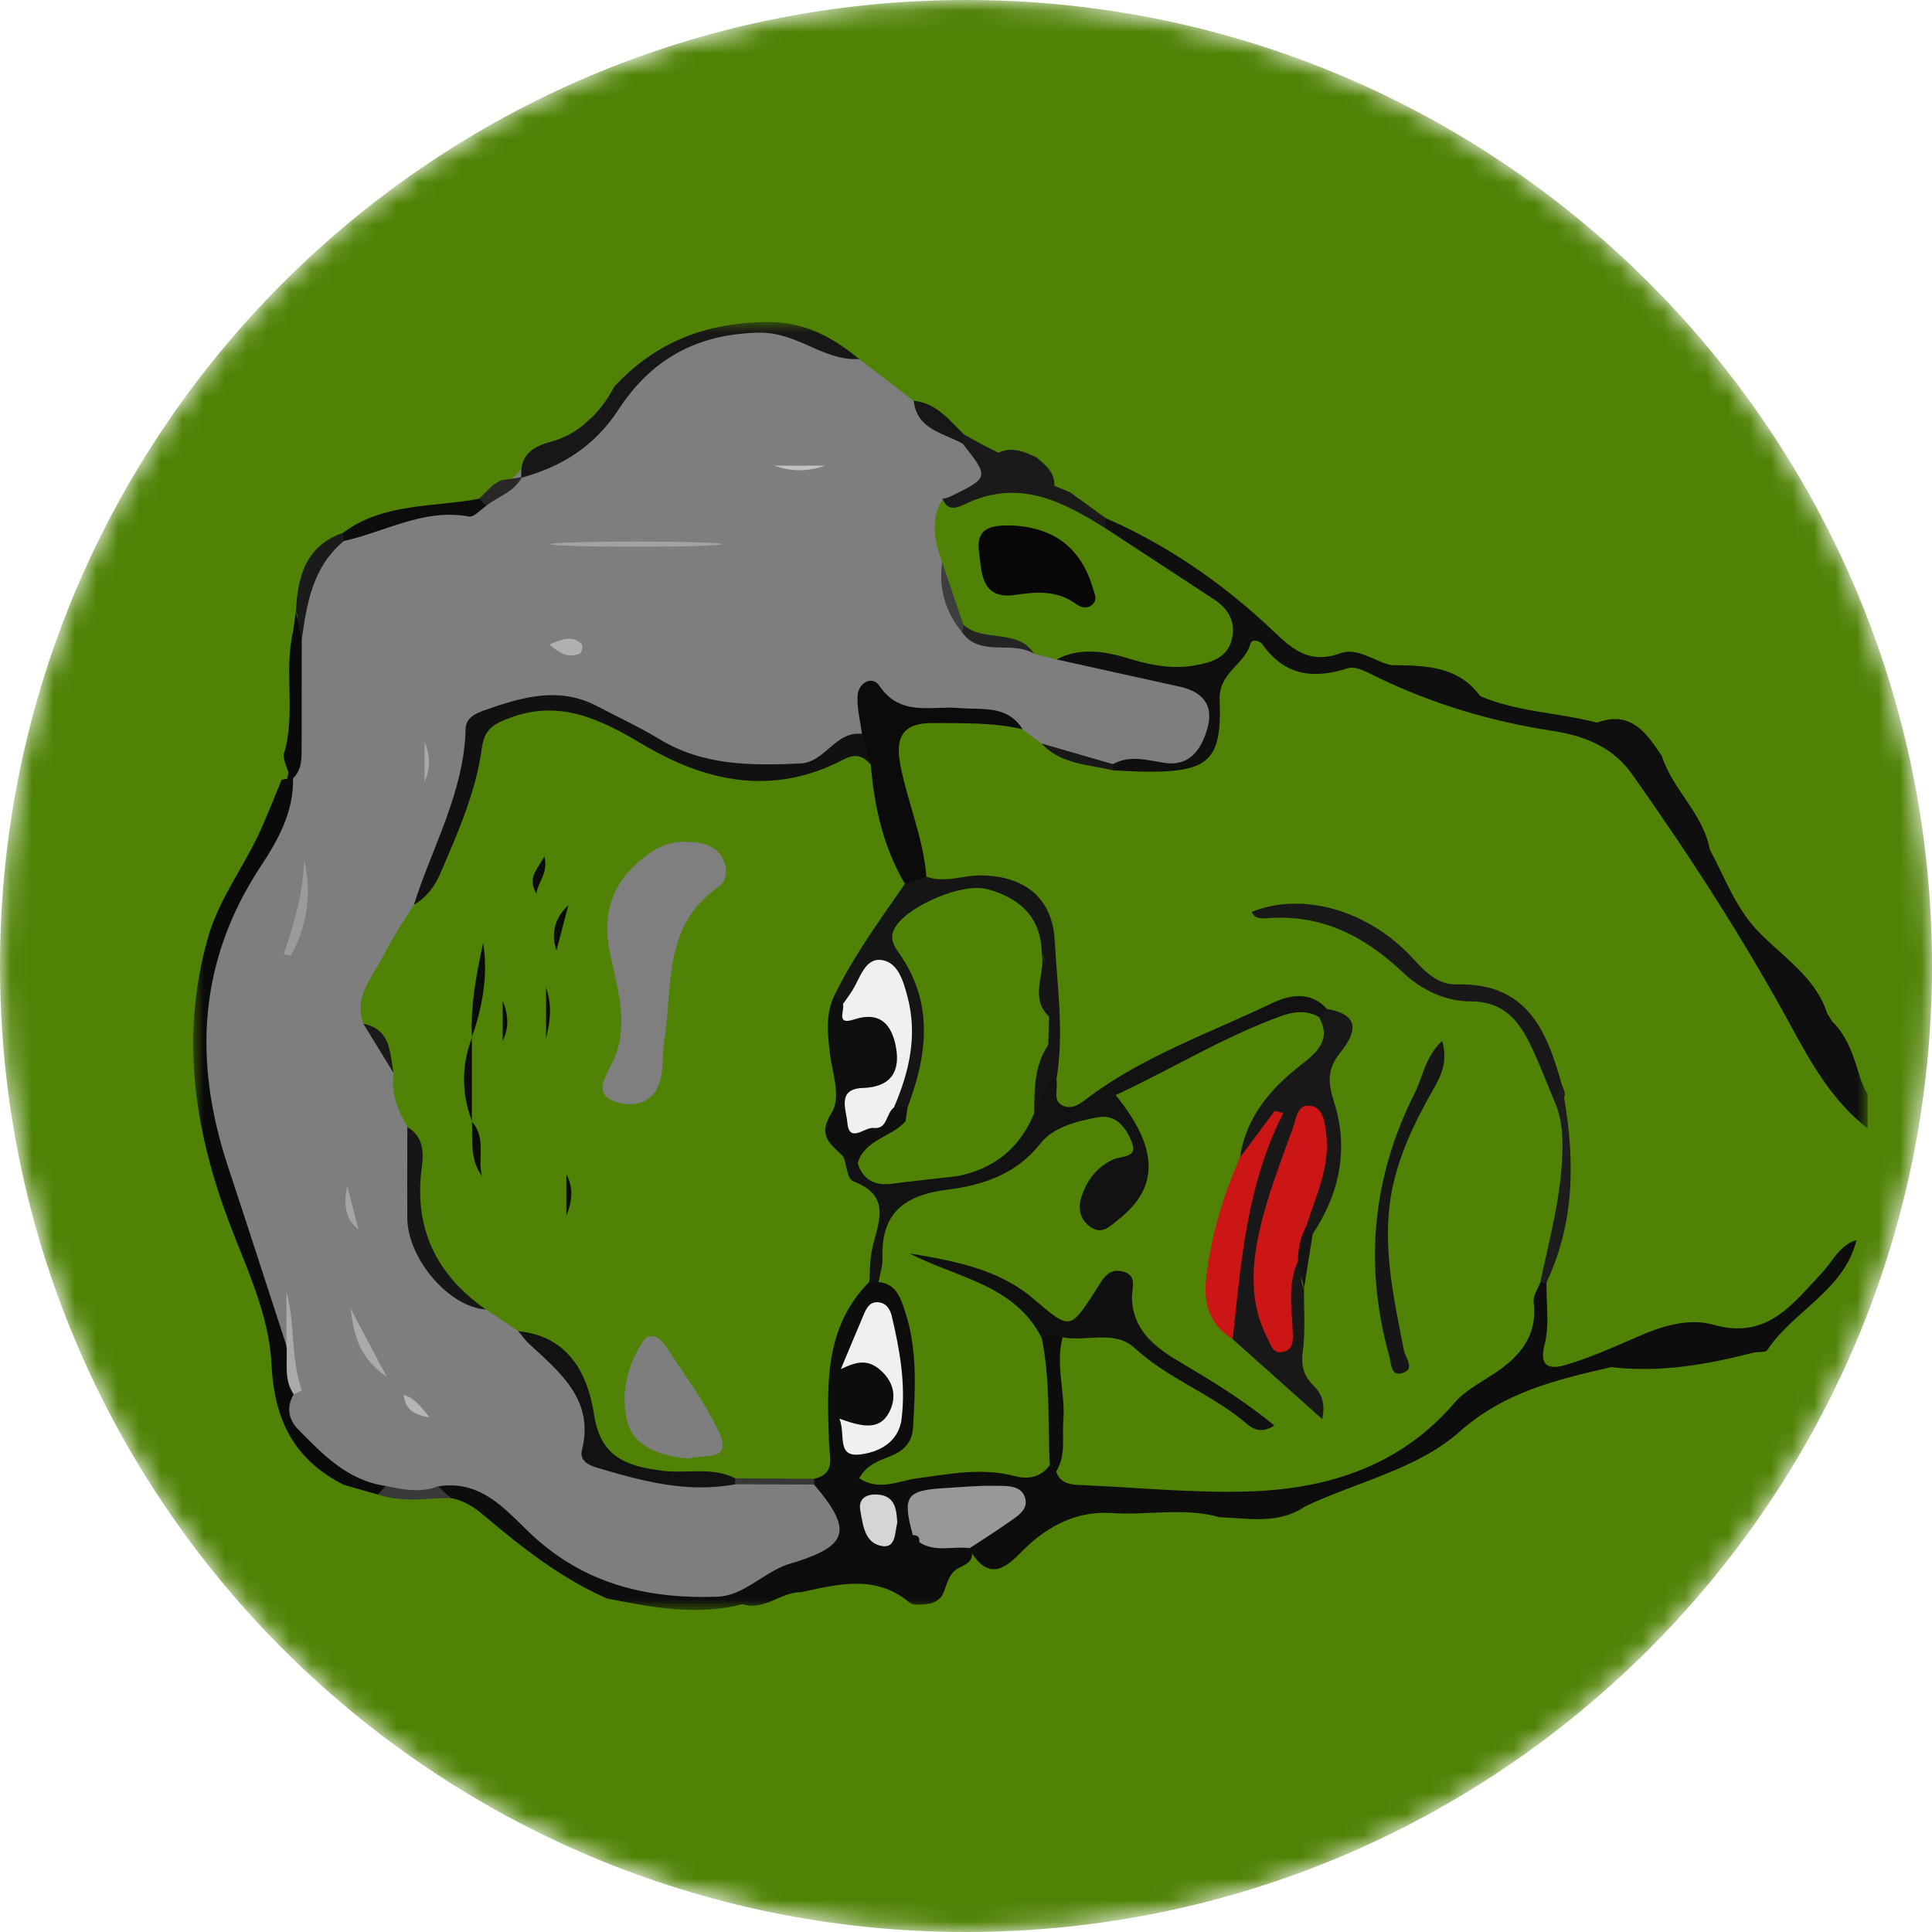 <svg width="90" height="90" viewBox="0 0 90 90" fill="none" xmlns="http://www.w3.org/2000/svg">
<g clip-path="url(#clip0_394_11387)">
<mask id="mask0_394_11387" style="mask-type:luminance" maskUnits="userSpaceOnUse" x="0" y="0" width="90" height="90">
<path d="M45 0C20.147 0 0 20.147 0 45C0 69.853 20.147 90 45 90C69.853 90 90 69.853 90 45C90 20.147 69.853 0 45 0Z" fill="white"/>
</mask>
<g mask="url(#mask0_394_11387)">
<path d="M90 45C90 20.147 69.853 0 45 0C20.147 0 0 20.147 0 45C0 69.853 20.147 90 45 90C69.853 90 90 69.853 90 45Z" fill="#4F8205"/>
<mask id="mask1_394_11387" style="mask-type:luminance" maskUnits="userSpaceOnUse" x="9" y="15" width="78" height="60">
<path d="M9 15L9 75H87V15L9 15Z" fill="white"/>
</mask>
<g mask="url(#mask1_394_11387)">
<path d="M86.998 52.561C86.998 54.191 86.998 55.82 86.998 57.45C86.797 57.744 86.626 58.054 86.458 58.367C85.555 59.897 84.091 60.89 82.808 62.057C82.182 62.627 81.471 62.576 80.749 62.399C78.945 61.955 77.268 62.196 75.661 63.127C74.572 63.758 73.44 64.324 72.09 64.122C71.608 64.05 71.02 63.803 71.288 63.38C72.023 62.222 71.501 60.927 71.903 59.762C72.988 57.4 72.797 54.834 73.076 52.348C73.127 51.895 72.741 51.351 72.528 50.863C72.377 49.898 71.913 49.021 71.492 48.175C70.932 47.051 70.099 46.156 68.529 46.313C67.471 46.419 66.34 45.946 65.713 45.191C64.474 43.699 62.861 43.007 61.702 42.629C62.85 42.992 64.455 43.669 65.683 45.151C66.359 45.966 67.525 46.419 68.64 46.325C70.411 46.176 71.109 47.353 71.675 48.568C72.099 49.478 72.54 50.416 72.74 51.425C73.235 53.307 72.919 55.192 72.67 57.052C72.545 57.976 72.303 58.925 71.899 59.803C71.69 60.435 71.738 61.087 71.741 61.734C71.743 62.229 71.742 62.727 71.322 63.08C69.165 64.891 67.415 67.064 64.732 68.404C60.564 70.486 56.325 70.047 52.012 69.766C51.298 69.719 50.583 69.727 49.87 69.662C49.14 69.596 48.708 69.32 48.995 68.51C49.452 66.431 49.072 64.352 48.985 62.276C50.793 61.623 52.454 61.267 53.884 63.177C54.603 64.139 56.059 64.335 56.737 64.884C55.291 64.231 53.683 63.161 52.307 61.779C51.942 61.412 51.569 61.363 51.135 61.632C49.933 62.383 48.85 62.064 48.083 61.052C47.166 59.841 45.854 59.486 44.352 58.985C46.519 59.66 48.425 60.342 48.859 62.718C49.429 64.5 49.124 66.323 49.14 68.13C48.885 68.641 48.804 69.493 48.027 69.32C45.642 68.791 43.37 69.862 41.023 69.671C40.386 69.619 39.608 69.816 39.362 68.973C39.127 68.164 39.94 68.044 40.371 67.689C42.387 66.028 42.599 62.094 40.775 60.12C39.73 57.679 40.563 55.789 43.004 55.112C44.107 54.806 45.152 54.299 46.325 54.216C46.692 54.19 47.147 54.104 47.325 53.728C47.991 52.328 49.479 52.246 50.66 51.691C51.911 51.101 52.444 52.171 53.047 52.87C53.726 53.66 53.272 54.241 52.5 54.682C52.327 54.781 52.142 54.904 52.112 55.137C53.803 53.484 53.824 53.403 51.927 51.742C51.399 51.28 51.061 50.923 51.893 50.6C54.599 49.552 56.956 47.794 59.754 46.928C60.516 46.692 61.13 46.56 61.659 47.27C62.937 48.627 61.703 49.522 60.886 50.204C59.644 51.241 58.902 52.467 58.495 53.953C57.408 55.902 56.988 58.008 57.012 60.217C57.018 60.862 57.351 61.333 57.791 61.756C58.447 62.664 59.351 63.333 60.026 63.909C59.917 62.661 60.469 61.257 60.294 59.832C60.254 59.032 60.317 58.246 60.621 57.494C61.27 55.956 61.957 54.424 61.906 52.708C61.893 52.241 61.991 51.759 61.649 51.324C61.059 50.57 60.974 49.898 61.833 49.16C62.708 48.408 61.89 47.728 61.485 47.07C60.154 46.167 58.995 47.1 57.968 47.598C56.003 48.552 54.093 49.622 52.077 50.476C51.393 50.766 51.157 51.487 50.505 51.805C49.139 52.469 48.769 52.288 48.686 50.8C48.674 50.583 48.684 50.366 48.684 50.147C48.68 47.882 48.797 45.617 48.434 43.358C48.214 41.992 47.455 41.414 46.132 41.575C45.306 41.675 44.505 41.395 43.678 41.575C43.184 41.683 42.866 41.341 42.699 40.893C42.061 38.952 41.335 37.063 41.24 34.954C41.176 33.546 41.666 33.17 42.908 33.164C44.44 33.157 45.972 33.214 47.501 33.115C48.109 33.099 48.46 33.635 48.991 33.789C50.044 34.266 51.159 34.573 52.28 34.874C54.027 35.542 55.69 34.71 55.937 32.679C56.115 31.221 57.412 30.623 57.844 29.411C58.053 28.822 58.723 29.139 59.067 29.526C59.964 30.536 61.083 30.747 62.364 30.567C63.472 30.412 64.412 30.957 65.331 31.42C67.207 32.364 69.149 33.01 71.261 33.211C74.691 33.535 76.785 35.627 78.384 38.434C80.658 42.426 83.332 46.188 85.481 50.257C85.903 51.057 86.781 51.605 86.998 52.561Z" fill="#4F8205"/>
<path d="M79.648 39.571C80.367 40.911 80.877 42.372 81.993 43.482C83.138 44.638 84.583 45.552 85.117 47.204C85.195 47.33 85.269 47.459 85.352 47.582C86.132 48.35 86.389 49.364 86.701 50.352C86.807 50.542 86.835 50.771 86.999 50.932C86.999 51.476 86.999 52.019 86.999 52.562C85.357 51.286 84.387 49.557 83.416 47.77C81.208 43.71 78.691 39.825 76.013 36.044C75.124 34.789 73.78 34.272 72.352 34.053C69.493 33.614 66.769 32.808 64.175 31.553C63.738 31.341 63.167 31.008 62.791 31.13C61.164 31.653 59.834 31.465 58.809 30.016C58.685 29.841 58.319 29.748 58.252 29.986C57.978 30.964 56.766 31.336 56.816 32.599C56.929 35.455 56.298 35.976 53.333 35.948C52.837 35.943 52.342 35.906 51.846 35.883C51.73 35.771 51.661 35.638 51.638 35.48C51.823 34.414 52.688 34.549 53.442 34.504C54.048 34.469 54.799 34.545 54.916 33.785C55.05 32.905 54.218 32.779 53.597 32.635C52.416 32.36 51.216 32.156 50.084 31.712C49.592 31.519 48.976 31.468 48.787 30.828C48.721 29.966 49.274 29.698 50.006 29.643C50.992 29.569 51.98 29.514 52.939 29.85C53.459 30.032 53.991 30.168 54.549 30.147C55.114 30.126 55.694 30.05 55.92 29.453C56.15 28.849 55.742 28.42 55.322 28.06C54.321 27.205 53.035 26.773 52.016 25.945C51.536 25.557 50.786 25.296 51.118 24.431C51.214 24.284 51.348 24.188 51.518 24.142C54.297 25.355 56.758 27.04 58.969 29.072C59.959 29.982 60.783 31.035 62.439 30.432C63.234 30.142 64.007 30.803 64.802 30.985C66.355 31.001 67.913 31.005 68.959 32.431C70.694 33.17 72.596 33.196 74.394 33.662C75.993 33.077 76.7 34.158 77.416 35.221C77.917 36.79 79.344 37.903 79.648 39.571Z" fill="#0F0F0F"/>
<path d="M49.214 30.718C51.133 31.143 53.051 31.571 54.971 31.991C56.005 32.217 56.534 32.843 56.264 33.856C56.005 34.832 55.474 35.731 54.227 35.534C53.406 35.405 52.624 35.165 51.837 35.599C50.634 35.604 49.565 35.165 48.521 34.641C48.226 34.419 47.932 34.197 47.636 33.976C45.773 32.799 43.721 33.441 41.747 33.423C40.993 33.416 40.977 34.424 40.363 34.705C40.05 34.817 39.648 34.759 39.408 34.941C36.557 37.102 33.663 36.256 30.752 35.113C29.64 34.676 28.571 34.176 27.551 33.544C26.344 32.797 24.978 33.007 23.692 33.302C22.846 33.495 22.32 34.208 22.188 35.05C21.934 36.665 21.536 38.235 20.797 39.698C20.383 40.518 20.802 41.424 20.42 42.226C19.751 43.081 19.262 44.053 18.638 44.942C18.125 45.673 17.846 46.491 18.265 47.383C18.598 48.22 19.132 48.992 19.144 49.935C19.102 50.852 19.822 51.601 19.738 52.527C19.446 53.416 19.492 54.336 19.506 55.249C19.548 58.145 20.164 59.024 22.871 60.093C23.508 60.567 24.201 60.953 24.89 61.345C25.769 63.236 27.886 64.44 27.938 66.829C27.956 67.626 28.788 68.028 29.562 68.249C31.195 68.714 32.852 68.936 34.552 68.703C35.651 68.711 36.748 68.681 37.844 68.723C38.872 69.149 40.047 71.162 39.781 72.09C39.613 72.679 39.161 72.846 38.555 72.928C37.895 73.018 37.235 73.205 36.621 73.519C32.262 75.754 28.392 74.727 24.707 71.902C23.457 70.944 22.467 69.437 20.572 69.523C19.708 69.729 18.846 69.712 17.989 69.483C15.365 69.057 13.257 67.049 13.287 65.007C13.133 64.004 13.199 63.017 13.584 62.055C13.455 62.316 13.701 62.742 13.145 62.761C11.377 57.594 8.798 52.615 9.376 46.909C9.594 44.757 10.158 42.708 11.348 40.885C12.315 39.405 13.041 37.84 13.549 36.165C13.648 34.111 13.653 32.055 13.713 30.002C13.849 29.554 14.043 29.13 14.032 28.633C13.998 27.169 14.553 25.974 15.822 25.146C17.809 23.811 20.174 23.878 22.402 23.433C23.017 23.052 23.559 22.583 24.077 22.085C24.197 21.975 24.292 21.846 24.358 21.698C24.645 20.856 25.357 20.584 26.142 20.488C27.215 20.357 27.831 19.75 28.459 18.91C30.176 16.612 32.315 15.275 35.491 15.286C37.331 15.291 38.532 16.23 40.028 16.727C40.873 17.377 41.717 18.027 42.561 18.676C43.258 19.505 44.303 19.904 45.076 20.639C45.323 20.847 45.592 21.007 45.899 21.131C46.907 21.54 46.945 22.147 46.137 22.786C45.696 23.135 45.411 23.555 45.2 24.047C44.487 24.661 44.553 25.396 44.862 26.17C45.065 26.998 45.02 27.918 45.769 28.541C46.596 29.257 47.809 28.968 48.67 29.606C49.059 29.878 48.927 30.396 49.214 30.718Z" fill="#7E7E7E"/>
<path d="M20.404 69.243C22.577 68.887 23.726 70.578 25.002 71.703C27.455 73.865 30.304 74.484 33.405 74.383C34.634 74.343 35.527 73.289 36.664 72.886C36.82 72.831 36.982 72.793 37.138 72.742C39.527 71.969 39.689 71.231 37.924 69.156C37.794 69.025 37.7 68.872 37.64 68.699C37.849 66.239 37.48 63.712 38.438 61.337C38.808 60.42 39.062 59.305 40.471 59.411C40.634 59.497 40.785 59.601 40.922 59.722C41.747 59.802 41.945 60.441 42.151 61.062C42.747 62.848 42.638 64.683 42.532 66.516C42.494 67.176 42.111 67.584 41.486 67.83C40.944 68.043 40.365 68.238 40.024 68.863C40.947 69.478 41.857 68.981 42.722 68.866C44.246 68.664 45.745 68.355 47.287 68.765C47.897 68.927 48.494 68.818 48.902 68.252C49.209 68.146 49.339 68.214 49.199 68.545C49.396 69.136 49.905 69.161 50.409 69.183C53.052 69.294 55.702 69.572 58.336 69.471C61.977 69.332 65.282 68.234 67.754 65.352C68.235 64.792 68.951 64.417 69.587 63.999C70.809 63.197 71.636 62.219 71.444 60.649C71.408 60.361 71.644 60.043 71.754 59.739C71.819 59.611 71.882 59.569 71.945 59.612C72.009 59.654 72.04 59.697 72.04 59.74C72.025 60.71 72.19 61.724 71.952 62.637C71.647 63.807 72.347 63.761 72.965 63.576C74.112 63.232 75.216 62.736 76.316 62.257C77.451 61.762 78.669 61.386 79.841 61.717C82.332 62.421 83.519 60.725 84.862 59.307C85.379 58.763 85.674 58.012 86.483 57.766C85.913 60.108 83.548 61.055 82.325 62.893C82.245 63.013 81.915 62.972 81.701 63.005C79.519 63.572 77.319 63.955 75.049 63.685C72.517 64.275 70.097 64.826 67.984 66.701C66.029 68.436 63.216 69.028 60.803 70.172C59.562 71.022 58.172 70.73 56.813 70.677C55.159 70.209 53.466 70.598 51.79 70.484C50.219 70.377 48.86 71.035 47.696 72.181C47.098 72.769 46.231 73.797 45.309 72.403C45.1 71.969 44.8 71.547 45.293 71.088C45.523 70.873 45.849 70.549 45.519 70.271C44.975 69.81 44.261 70.029 43.616 70.026C43.054 70.023 42.971 70.329 43.214 70.77C43.347 70.93 43.495 71.071 43.669 71.184C44.21 71.511 45.011 71.456 45.257 72.218C45.382 72.703 45.027 72.86 44.69 73.03C44.119 73.305 44.125 73.927 43.854 74.383C43.694 74.547 43.51 74.668 43.279 74.709C42.961 74.736 42.57 74.822 42.348 74.637C40.773 73.334 39.048 73.799 37.328 74.169C36.375 74.155 35.609 75.053 34.588 74.73C32.458 75.287 30.369 74.874 28.28 74.465C26.132 73.519 24.318 72.096 22.553 70.601C22.096 70.214 21.604 69.888 20.992 69.786C20.848 69.551 20.158 69.889 20.404 69.243Z" fill="#0D0D0D"/>
<path d="M40.923 59.727C40.781 59.724 40.639 59.721 40.497 59.718C39.649 57.875 39.127 55.931 38.679 53.966C38.649 53.837 38.851 53.703 38.976 53.594C39.318 53.377 39.653 53.442 39.984 53.62C41.358 54.438 42.751 54.896 44.21 53.799C45.833 53.7 46.851 52.834 47.392 51.366C47.552 50.627 48.194 50.396 48.772 50.097C48.941 50.107 49.088 50.17 49.211 50.284C49.314 50.721 48.965 51.353 49.62 51.546C50.057 51.675 50.441 51.314 50.79 51.057C53.36 49.163 56.379 48.11 59.228 46.746C60.056 46.349 61.033 46.138 61.813 47.002C61.921 47.355 61.778 47.459 61.437 47.369C60.86 47.053 60.282 47.113 59.684 47.329C56.993 48.303 54.577 49.807 51.971 51.013C53.99 53.498 54.004 55.319 52.102 56.81C51.722 57.108 51.349 57.54 50.802 57.159C50.285 56.798 50.202 56.256 50.394 55.702C50.65 54.962 51.104 54.363 51.849 54.016C52.24 53.834 53.042 53.96 52.716 53.183C52.446 52.539 52.004 51.88 51.119 52.05C50.137 52.237 49.064 52.506 48.465 53.271C47.344 54.701 45.772 55.215 44.159 55.416C42.105 55.671 41.033 56.521 41.11 58.613C41.123 58.981 40.989 59.355 40.923 59.727Z" fill="#121212"/>
<path d="M61.436 47.367C61.562 47.245 61.686 47.123 61.812 47C63.453 47.288 63.145 48.154 62.407 49.071C61.828 49.791 61.857 50.434 62.14 51.315C62.837 53.486 62.419 55.575 61.149 57.487C60.892 57.526 60.653 57.49 60.446 57.324C59.78 56.041 61.052 54.985 60.82 53.649C60.297 55.917 58.886 57.88 59.334 60.129C59.495 59.582 59.042 58.441 60.493 58.638C60.783 59.065 60.481 59.596 60.744 60.028C60.737 61.003 60.817 61.988 60.69 62.946C60.602 63.615 60.722 64.087 61.191 64.551C61.54 64.896 61.752 65.33 61.598 66.109C60.117 64.787 58.771 63.586 57.425 62.384C56.706 61.21 57.014 59.94 57.102 58.704C57.226 56.97 57.627 55.298 58.53 53.858C58.343 54.029 58.077 54.135 57.763 53.922C58.035 52.085 59.124 50.771 60.548 49.653C61.285 49.075 62.071 48.477 61.436 47.367Z" fill="#181818"/>
<path d="M48.532 62.335C47.267 59.831 44.564 59.532 42.375 58.391C44.444 58.741 46.492 59.097 48.153 60.513C49.847 61.958 49.841 61.95 50.998 60.181C51.314 59.698 51.579 59.012 52.35 59.244C53.002 59.441 52.715 60.032 52.731 60.5C52.779 61.916 53.737 62.718 54.852 63.381C56.386 64.293 57.914 65.209 59.364 66.408C58.624 66.871 58.246 66.462 57.903 66.18C56.331 64.895 54.369 64.19 52.858 62.798C51.919 61.933 50.619 62.513 49.503 62.297C49.171 62.085 48.87 62.696 48.532 62.335Z" fill="#101010"/>
<path d="M40.153 34.183C40.077 33.595 39.916 33.002 39.949 32.419C39.984 31.787 40.642 31.463 40.962 31.941C41.941 33.405 43.389 32.869 44.676 32.983C45.758 33.078 46.926 32.828 47.635 33.97C46.251 33.647 44.846 33.695 43.439 33.682C41.909 33.668 41.719 34.519 41.95 35.682C42.294 37.414 43.017 39.062 43.155 40.842C43.011 41.382 42.707 41.704 42.088 41.596C41.222 41.395 40.92 40.715 40.666 39.988C40.191 38.622 39.699 37.258 39.754 35.782C39.825 35.234 39.925 34.693 40.153 34.183Z" fill="#0B0B0B"/>
<path d="M42.156 41.172C42.489 41.062 42.824 40.953 43.157 40.843C44.034 41.15 44.893 40.757 45.767 40.779C47.767 40.83 49.028 41.857 49.133 43.813C49.249 45.964 49.579 48.12 49.212 50.279C49.109 50.281 49.006 50.283 48.903 50.284C48.298 50 47.96 49.525 47.859 48.882C47.858 48.411 47.846 47.938 47.725 47.478C47.377 46.57 47.852 45.645 47.667 44.734C47.158 42.655 45.922 41.903 44.154 42.6C43.121 43.007 42.681 43.626 43.215 44.737C44.126 46.634 43.721 48.638 43.526 50.596C43.459 51.262 43.036 51.921 42.191 52.051C41.953 52.062 41.719 52.054 41.495 51.963C41.03 51.647 41.114 51.273 41.335 50.846C41.583 50.368 41.668 49.832 41.806 49.315C42.05 48.402 42.274 47.51 41.417 46.739C40.557 45.965 40.07 47.054 39.377 47.085C39.27 47.089 39.164 47.072 39.057 47.035C38.826 46.915 38.633 46.751 38.467 46.553C38.393 46.469 38.3 46.38 38.297 46.282C38.255 44.653 40.575 41.585 42.156 41.172Z" fill="#151515"/>
<path d="M72.397 51.264C72.04 50.415 71.715 49.549 71.317 48.718C70.755 47.547 70.054 46.641 68.48 46.647C67.325 46.652 66.195 46.095 65.365 45.309C63.565 43.605 61.555 42.568 58.994 42.775C58.742 42.795 58.436 42.8 58.312 42.477C60.712 41.519 63.82 42.405 65.914 44.752C66.467 45.371 67.076 45.877 67.842 45.857C71.166 45.77 72.063 48.044 72.763 50.557C72.938 50.942 73.041 51.288 72.397 51.264Z" fill="#181818"/>
<path d="M57.764 53.92C58.303 53.196 58.841 52.472 59.38 51.748C59.514 51.783 59.648 51.817 59.781 51.852C58.076 55.194 57.806 58.799 57.426 62.383C56.359 61.739 56.06 60.711 56.182 59.603C56.4 57.634 56.959 55.739 57.764 53.92Z" fill="#CB1615"/>
<path d="M67.179 48.487C67.467 49.47 67.116 50.139 66.759 50.763C65.891 52.282 65.13 53.877 64.821 55.563C64.371 58.021 64.924 60.475 65.4 62.902C65.476 63.285 65.96 63.789 65.296 63.971C64.787 64.112 64.811 63.507 64.717 63.172C63.534 58.935 63.923 54.834 65.912 50.903C66.286 50.164 66.373 49.258 67.179 48.487Z" fill="#161616"/>
<path d="M72.396 51.269C72.517 51.034 72.639 50.799 72.76 50.563C73.356 53.686 73.447 56.77 72.04 59.742C71.944 59.742 71.849 59.742 71.754 59.741C72.175 57.708 72.743 55.703 72.784 53.601C72.8 52.781 72.74 52.012 72.396 51.269Z" fill="#1D1D1D"/>
<path d="M48.531 62.332C48.85 62.191 49.172 62.13 49.502 62.297C49.151 63.588 49.637 64.873 49.534 66.164C49.47 66.966 49.669 67.8 49.199 68.547C49.1 68.449 49 68.351 48.902 68.253C48.812 66.278 48.926 64.29 48.531 62.332Z" fill="#0D0D0D"/>
<path d="M48.52 34.635C49.624 34.954 50.73 35.275 51.836 35.594C51.84 35.69 51.843 35.786 51.845 35.883C50.681 35.608 49.412 35.606 48.52 34.635Z" fill="#181818"/>
<path d="M60.746 60.023C60.652 59.6 60.558 59.177 60.463 58.754C59.744 58.018 59.806 57.462 60.849 57.131C60.949 57.248 61.05 57.365 61.15 57.482C61.015 58.329 60.88 59.176 60.746 60.023Z" fill="#141414"/>
<path d="M40.028 16.727C38.349 16.825 37.156 15.46 35.348 15.497C32.369 15.558 30.296 16.806 28.811 19.081C27.694 20.793 26.182 21.734 24.285 22.258C24.21 21.302 24.685 20.839 25.613 20.592C26.231 20.428 26.846 20.127 27.33 19.659C27.878 19.203 28.283 18.64 28.611 18.018C30.526 15.94 32.883 15.021 35.76 15.003C37.521 14.993 38.788 15.718 40.028 16.727Z" fill="#171717"/>
<path d="M45.788 20.727C46.03 20.849 46.273 20.969 46.515 21.091C47.153 20.786 47.717 21.042 48.283 21.308C48.705 21.66 49.138 22.008 49.117 22.63C49.359 22.73 49.601 22.83 49.843 22.93C50.401 23.335 50.959 23.74 51.518 24.145C51.505 24.296 51.492 24.447 51.478 24.599C50.775 25.17 50.139 24.667 49.587 24.377C48.106 23.599 46.646 23.592 45.122 24.184C44.196 24.544 43.619 24.405 43.906 23.233C44.011 23.209 44.124 23.201 44.217 23.155C46.089 22.246 46.089 22.245 44.85 20.674C44.69 20.512 44.703 20.364 44.889 20.231C45.19 20.398 45.489 20.562 45.788 20.727Z" fill="#1A1A1A"/>
<path d="M44.894 20.229C44.88 20.376 44.867 20.524 44.855 20.672C43.943 20.169 42.716 20.012 42.562 18.669C43.625 18.777 44.216 19.565 44.894 20.229Z" fill="#171717"/>
<path d="M13.65 36.264C13.69 37.807 12.947 39.143 12.161 40.332C9.222 44.779 9.001 49.443 10.619 54.34C11.538 57.121 12.437 59.908 13.345 62.692C13.531 63.436 13.74 64.176 13.682 64.954C13.329 65.543 13.444 66.135 13.878 66.575C15.034 67.749 16.184 68.967 17.966 69.222C18.093 69.571 17.935 69.67 17.606 69.621C17.085 69.474 16.565 69.326 16.043 69.179C13.693 68.012 12.769 66.126 12.648 63.554C12.536 61.169 11.418 58.958 10.595 56.728C9.014 52.445 8.418 48.151 9.688 43.682C10.218 41.818 11.424 40.306 12.186 38.572C12.512 37.829 12.811 37.073 13.123 36.323C13.21 36.308 13.295 36.294 13.382 36.277C13.437 36.185 13.495 36.153 13.556 36.179C13.619 36.206 13.65 36.234 13.65 36.264Z" fill="#0A0A0A"/>
<path d="M17.605 69.616C17.726 69.484 17.846 69.35 17.966 69.218C18.777 69.398 19.587 69.55 20.404 69.24C20.6 69.421 20.798 69.601 20.994 69.781C19.861 69.793 18.718 70.011 17.605 69.616Z" fill="#393939"/>
<path d="M23.335 22.376C23.66 22.327 23.984 22.277 24.309 22.228C23.962 22.919 23.206 23.118 22.654 23.562C22.443 23.55 22.331 23.438 22.32 23.23C22.543 23.013 22.764 22.796 22.987 22.578C23.101 22.512 23.219 22.445 23.335 22.376Z" fill="#282828"/>
<path d="M22.32 23.234C22.432 23.344 22.543 23.455 22.654 23.566C22.384 23.741 22.078 24.104 21.849 24.062C19.737 23.675 17.947 24.776 16.015 25.203C15.879 25.081 15.871 24.951 15.99 24.812C17.875 23.414 20.179 23.638 22.32 23.234Z" fill="#0C0C0C"/>
<path d="M15.988 24.816C15.996 24.945 16.005 25.075 16.013 25.206C14.561 26.413 14.294 28.108 14.054 29.812C13.605 29.443 14.013 28.905 13.785 28.492C13.864 26.886 14.216 25.44 15.988 24.816Z" fill="#1B1B1B"/>
<path d="M13.786 28.487C13.875 28.927 13.965 29.367 14.055 29.807C14.054 31.459 14.054 33.111 14.051 34.762C14.05 35.295 14.081 35.838 13.649 36.261C13.559 36.265 13.47 36.27 13.381 36.273C13.398 36.179 13.417 36.086 13.439 35.993C13.361 35.715 13.214 35.454 13.215 35.155C13.798 33.272 13.209 31.304 13.654 29.411C13.699 29.103 13.742 28.795 13.786 28.487Z" fill="#0A0A0A"/>
<path d="M43.91 23.237C44.158 23.853 44.607 23.651 45.003 23.462C47.448 22.302 49.484 23.341 51.483 24.602C53.175 25.709 54.87 26.812 56.559 27.925C57.272 28.394 57.607 29.048 57.355 29.882C57.113 30.68 56.353 30.874 55.666 30.997C54.683 31.172 53.706 31.015 52.737 30.721C51.579 30.369 50.39 30.106 49.217 30.719C48.871 30.634 48.526 30.549 48.181 30.463C47.766 29.925 47.176 29.892 46.563 29.914C45.808 29.94 45.161 29.733 44.737 29.065C44.083 28.212 44.154 27.154 43.89 26.192C43.517 25.205 43.328 24.219 43.91 23.237Z" fill="#4F8205"/>
<path d="M42.155 41.172C40.988 42.855 39.78 44.511 38.877 46.355C39.625 48.831 39.526 51.352 39.291 53.88C39.435 54.276 39.479 54.928 39.739 55.026C41.645 55.742 40.842 57.063 40.607 58.285C40.518 58.751 40.53 59.237 40.496 59.714C38.373 61.852 38.531 64.55 38.62 67.218C38.643 67.912 38.939 68.638 37.93 68.891C36.782 69.172 35.615 68.953 34.46 69.022C32.428 68.831 30.348 69.047 28.388 68.229C27.876 68.014 27.55 67.861 27.565 67.242C27.624 64.751 26.328 63.091 24.139 62.007C23.636 61.67 23.132 61.333 22.628 60.996C20.586 60.146 19.386 58.293 19.308 56.123C19.264 54.915 19.688 53.65 18.974 52.498C18.539 51.718 18.196 50.916 18.339 49.995C17.886 49.215 17.875 48.175 16.927 47.69C16.453 46.388 17.392 45.478 17.891 44.464C18.287 43.659 18.813 42.917 19.281 42.147C20.816 39.798 21.678 37.209 22.048 34.46C22.099 34.081 21.975 33.623 22.42 33.492C23.901 33.057 25.337 32.292 26.977 32.928C28.317 33.448 29.584 34.09 30.806 34.832C32.902 36.106 35.228 36.036 37.546 35.874C38.043 35.839 38.562 35.596 38.962 35.158C39.75 34.293 40.244 34.717 40.562 35.611C40.727 37.566 41.141 39.452 42.155 41.172Z" fill="#4F8205"/>
<path d="M40.561 35.612C40.194 35.204 39.85 35.089 39.279 35.388C36.023 37.091 32.907 36.444 29.929 34.67C27.999 33.52 26.084 32.56 23.74 33.445C23.036 33.711 22.568 33.937 22.447 34.842C22.173 36.883 21.333 38.782 20.519 40.673C20.256 41.287 19.875 41.803 19.281 42.148C20.141 39.433 21.623 36.894 21.69 33.951C21.702 33.425 22.183 33.222 22.572 33.085C24.292 32.48 26.033 31.957 27.818 32.896C28.788 33.407 29.789 33.867 30.722 34.434C32.765 35.673 35.002 35.67 37.276 35.566C38.452 35.512 38.9 34.048 40.154 34.186C40.29 34.661 40.425 35.136 40.561 35.612Z" fill="#111111"/>
<path d="M24.141 62.009C26.527 62.255 27.387 64.037 27.678 65.925C27.986 67.916 29.234 68.303 30.84 68.511C31.974 68.659 33.162 68.312 34.253 68.867C34.492 68.975 34.486 69.068 34.236 69.145C31.995 69.567 29.878 68.988 27.771 68.359C27.389 68.244 26.991 68.017 27.106 67.564C27.696 65.238 26.129 63.965 24.673 62.626C24.474 62.444 24.317 62.216 24.141 62.009Z" fill="#121212"/>
<path d="M18.976 52.502C19.717 52.935 19.747 53.667 19.653 54.351C19.263 57.179 20.295 59.364 22.631 61C20.912 60.887 18.98 58.636 18.972 56.721C18.964 55.315 18.973 53.909 18.976 52.502Z" fill="#161616"/>
<path d="M13.223 44.438C13.699 43.002 14.145 41.558 14.16 40.029C14.536 41.603 14.329 43.096 13.551 44.511C13.54 44.532 13.385 44.476 13.223 44.438Z" fill="#9B9B9B"/>
<path d="M33.627 25.349C33.627 25.283 31.834 25.229 29.622 25.229C27.41 25.229 25.617 25.283 25.617 25.349C25.617 25.415 27.41 25.469 29.622 25.469C31.834 25.469 33.627 25.415 33.627 25.349Z" fill="#A3A3A3"/>
<path d="M13.682 64.953C13.2 64.252 13.409 63.452 13.344 62.691C13.344 61.854 13.344 61.017 13.344 60.18C13.765 61.703 13.53 63.271 14.061 64.757C14.069 64.776 13.814 64.885 13.682 64.953Z" fill="#AAAAAA"/>
<path d="M16.328 60.954C16.818 61.877 17.308 62.8 18.016 64.133C16.634 63.183 16.492 62.071 16.328 60.954Z" fill="#AAAAAA"/>
<path d="M44.873 29.095C45.801 29.957 47.402 29.244 48.18 30.461C47.161 29.811 45.69 30.639 44.83 29.471C44.721 29.331 44.735 29.207 44.873 29.095Z" fill="#242424"/>
<path d="M25.598 30.023C26.243 29.736 26.703 29.602 27.107 30.019C27.168 30.082 27.097 30.41 27.014 30.445C26.526 30.649 26.106 30.486 25.598 30.023Z" fill="#B0B0B0"/>
<path d="M44.874 29.094C44.86 29.219 44.845 29.343 44.831 29.469C44.034 28.508 43.718 27.415 43.889 26.187C44.218 27.156 44.545 28.125 44.874 29.094Z" fill="#3E3E3E"/>
<path d="M36.062 21.69C36.854 21.69 37.645 21.69 38.436 21.69C37.632 21.985 36.831 21.971 36.062 21.69Z" fill="#C1C1C1"/>
<path d="M16.699 57.273C16.142 56.83 15.976 56.252 16.174 55.246C16.406 56.141 16.553 56.707 16.699 57.273Z" fill="#A5A5A5"/>
<path d="M16.926 47.688C18.236 47.959 18.148 49.058 18.338 49.992C17.867 49.225 17.396 48.456 16.926 47.688Z" fill="#1A1A1A"/>
<path d="M34.234 69.142C34.242 69.049 34.248 68.956 34.252 68.864C35.478 68.872 36.704 68.88 37.93 68.889C37.925 68.978 37.922 69.068 37.923 69.156C36.694 69.152 35.464 69.146 34.234 69.142Z" fill="#373737"/>
<path d="M20.013 66.031C19.172 65.89 18.871 65.572 18.805 64.974C19.325 65.139 19.596 65.516 20.013 66.031Z" fill="#B5B5B5"/>
<path d="M19.777 34.569C20.097 35.304 20.005 35.864 19.777 36.43C19.777 35.873 19.777 35.317 19.777 34.569Z" fill="#AAAAAA"/>
<path d="M42.522 71.51C42.029 69.698 42.209 69.428 43.997 69.322C44.761 69.278 45.527 69.202 46.29 69.215C46.818 69.225 47.526 69.15 47.738 69.728C47.962 70.337 47.341 70.662 46.903 70.972C46.327 71.378 45.727 71.753 45.137 72.141L45.17 72.119C44.388 72.013 43.553 72.332 42.82 71.838C42.858 71.608 42.75 71.506 42.522 71.51Z" fill="#989898"/>
<path d="M39.171 63.776C39.521 62.94 39.868 62.103 40.223 61.269C40.35 60.968 40.498 60.64 40.89 60.663C41.255 60.685 41.456 60.951 41.538 61.295C41.914 62.873 42.199 64.459 42 66.092C41.861 67.231 40.871 67.667 40.042 67.757C38.955 67.874 39.404 66.825 39.105 66.087C40.113 66.446 40.965 66.68 41.431 65.771C41.766 65.116 41.663 64.421 41.047 63.856C40.423 63.284 39.897 63.434 39.171 63.776Z" fill="#F0F0F0"/>
<path d="M41.8 70.929C41.679 71.375 41.745 72.119 41.104 72.023C40.273 71.898 40.2 71.032 40.075 70.36C39.969 69.785 40.401 69.584 40.891 69.622C41.707 69.685 41.759 70.314 41.8 70.929Z" fill="#D5D5D5"/>
<path d="M42.272 51.605C43.203 49.146 43.517 46.715 41.879 44.399C41.571 43.965 41.402 43.624 41.76 43.106C42.395 42.188 44.82 41.1 46.004 41.423C47.493 41.829 48.508 42.731 48.528 44.393C49.079 45.333 48.177 46.436 48.872 47.361C48.859 47.797 48.846 48.234 48.832 48.671C48.441 49.703 48.626 50.848 48.174 51.867C47.5 53.503 46.28 54.482 44.514 54.805C44.325 54.679 44.066 54.73 43.893 54.612C43.256 54.179 42.423 54.756 41.837 54.239C41.076 53.569 42.279 52.84 41.819 52.14C41.896 51.902 42.069 51.742 42.272 51.605Z" fill="#4F8205"/>
<path d="M42.272 51.603C42.243 51.816 42.214 52.027 42.185 52.239C42.026 53.534 41.002 53.875 39.954 54.188C39.733 54.086 39.512 53.984 39.291 53.883C38.735 53.318 38.05 52.94 38.728 51.863C39.214 51.09 38.763 49.992 38.655 49.036C38.554 48.143 38.448 47.221 38.877 46.358C39.007 46.497 39.137 46.636 39.267 46.774C42.207 46.659 42.992 47.963 41.573 50.643C41.382 51.005 40.938 51.317 41.64 51.591C41.852 51.595 42.061 51.6 42.272 51.603Z" fill="#0F0F0F"/>
<path d="M39.953 54.184C40.285 53.079 41.523 52.975 42.184 52.235C42.489 52.156 42.883 51.954 43.071 52.278C43.436 52.907 42.512 53.083 42.481 53.718C43.177 53.982 43.938 54.241 44.514 54.8C43.536 54.913 42.556 55.012 41.58 55.141C40.766 55.249 40.205 54.981 39.953 54.184Z" fill="#4F8205"/>
<path d="M48.176 51.867C48.19 50.761 48.169 49.648 48.833 48.671C48.856 49.21 48.88 49.749 48.903 50.288C48.661 50.814 48.418 51.34 48.176 51.867Z" fill="#151515"/>
<path d="M60.849 57.131C60.568 57.636 60.471 58.184 60.464 58.753C59.963 59.846 60.185 60.988 60.226 62.118C60.24 62.514 60.22 62.924 59.71 62.987C59.286 63.04 59.208 62.652 59.059 62.37C58.192 60.732 58.296 58.984 58.68 57.293C59.051 55.665 59.673 54.089 60.241 52.51C60.386 52.105 60.419 51.386 61.092 51.52C61.625 51.625 61.699 52.23 61.769 52.718C61.996 54.295 61.304 55.689 60.849 57.131Z" fill="#CB1615"/>
<path d="M41.641 51.592C41.268 51.861 41.348 52.623 40.701 52.543C40.282 52.491 39.547 53.302 39.469 52.269C39.426 51.703 38.968 50.724 40.19 50.683C41.514 50.639 41.946 49.907 41.736 48.773C41.55 47.767 41.026 47.08 39.782 47.491C38.913 47.778 39.364 47.068 39.267 46.774C39.417 46.558 39.578 46.349 39.716 46.124C40.068 45.556 40.293 44.642 41.035 44.718C41.843 44.801 42.089 45.739 42.275 46.436C42.75 48.219 42.362 49.933 41.641 51.592Z" fill="#F0F0F0"/>
<path d="M48.871 47.359C47.928 46.463 48.721 45.372 48.528 44.391C48.967 45.344 48.852 46.36 48.871 47.359Z" fill="#151515"/>
<path d="M47.153 24.478C49.162 24.587 50.369 25.561 50.918 27.416C50.996 27.679 51.131 27.94 50.882 28.165C50.636 28.386 50.351 28.297 50.127 28.135C49.25 27.497 48.308 27.562 47.288 27.712C45.682 27.949 45.729 26.632 45.604 25.677C45.443 24.454 46.403 24.478 47.153 24.478Z" fill="#070707"/>
<path d="M31.969 39.216C32.65 39.231 33.303 39.325 33.664 39.993C33.926 40.479 33.878 41.031 33.452 41.329C30.849 43.141 31.347 45.974 30.944 48.507C30.851 49.091 30.908 49.704 30.769 50.273C30.506 51.346 29.623 51.614 28.711 51.335C27.631 51.004 28.178 50.185 28.474 49.607C29.381 47.837 28.755 46.088 28.408 44.369C28.02 42.442 28.581 40.992 30.141 39.828C30.695 39.414 31.279 39.19 31.969 39.216Z" fill="#7F7F7F"/>
<path d="M32.077 67.945C30.891 67.847 29.608 67.446 29.267 66.363C28.873 65.109 29.173 63.663 29.949 62.489C30.288 61.977 30.775 62.35 31.016 62.718C31.878 64.029 32.833 65.307 33.489 66.716C34.148 68.126 32.777 67.725 32.077 67.945Z" fill="#7E7E7E"/>
<path d="M21.985 48.328C21.909 46.831 22.199 45.374 22.506 43.921C22.748 45.437 22.477 46.894 21.979 48.325L21.985 48.328Z" fill="#0B0B0B"/>
<path d="M26.474 42.169C26.291 42.874 26.107 43.578 25.924 44.281C25.66 43.482 25.832 42.775 26.474 42.169Z" fill="#0B0B0B"/>
<path d="M25.438 46.001C25.753 46.915 25.604 47.645 25.438 48.383C25.438 47.659 25.438 46.936 25.438 46.001Z" fill="#0B0B0B"/>
<path d="M21.981 48.324C21.981 49.63 21.981 50.936 21.981 52.242L21.989 52.236C21.494 50.933 21.493 49.631 21.987 48.328L21.981 48.324Z" fill="#0B0B0B"/>
<path d="M21.98 52.245C22.661 52.999 22.24 53.945 22.449 54.781C21.88 54.006 22.02 53.106 21.988 52.238L21.98 52.245Z" fill="#0B0B0B"/>
<path d="M25.36 39.894C25.548 40.688 25.084 41.013 24.988 41.625C24.561 40.899 25.003 40.543 25.36 39.894Z" fill="#0B0B0B"/>
<path d="M23.418 46.623C23.732 47.396 23.67 47.941 23.418 48.492C23.418 47.949 23.418 47.406 23.418 46.623Z" fill="#0B0B0B"/>
<path d="M26.383 54.693C26.66 55.231 26.719 55.788 26.383 56.648C26.383 55.79 26.383 55.242 26.383 54.693Z" fill="#0B0B0B"/>
</g>
</g>
</g>
<defs>
<clipPath id="clip0_394_11387">
<rect width="90" height="90" fill="white" transform="matrix(0 -1 1 0 0 90)"/>
</clipPath>
</defs>
</svg>

